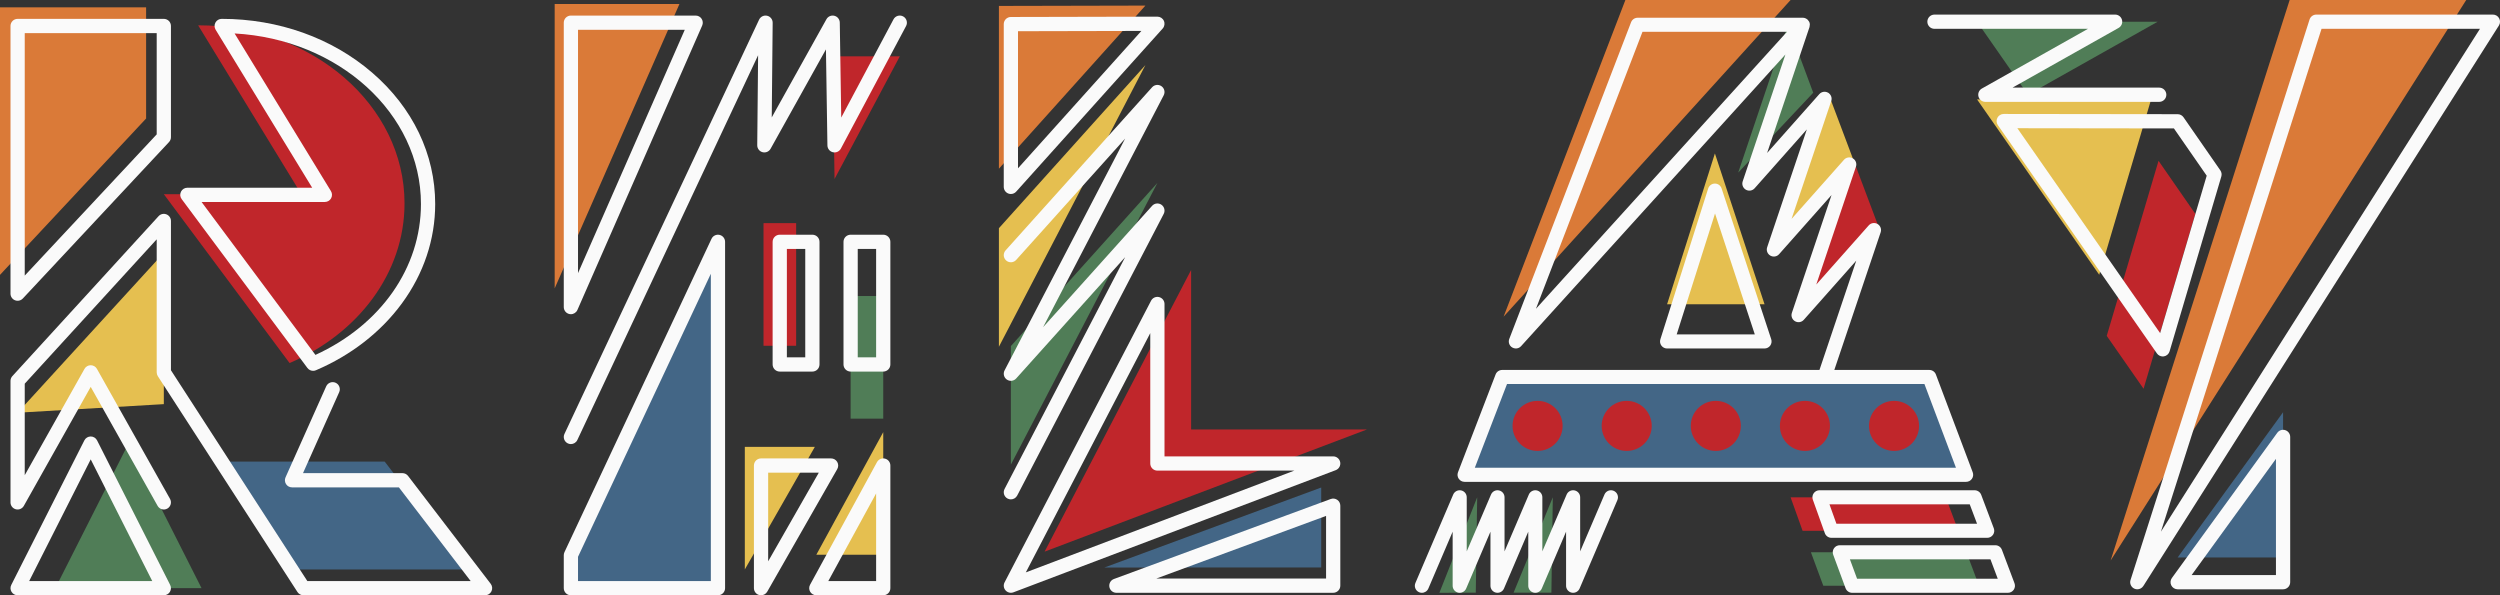 <?xml version="1.0" encoding="UTF-8" standalone="no"?>
<!DOCTYPE svg PUBLIC "-//W3C//DTD SVG 1.1//EN" "http://www.w3.org/Graphics/SVG/1.1/DTD/svg11.dtd">
<svg width="100%" height="100%" viewBox="0 0 13898 3309" version="1.1" xmlns="http://www.w3.org/2000/svg" xmlns:xlink="http://www.w3.org/1999/xlink" xml:space="preserve" xmlns:serif="http://www.serif.com/" style="fill-rule:evenodd;clip-rule:evenodd;stroke-linejoin:round;stroke-miterlimit:2;">
    <rect x="0" y="0" width="13898" height="3309" fill="#333333" stroke="none"/>
    <g transform="matrix(1,0,0,1,-1811.35,-839.013)">
        <g transform="matrix(4.167,0,0,4.167,8333.33,0)">
            <g id="Y" transform="matrix(1,0,0,1,-931.87,-5.548)">
                <g transform="matrix(1,0,0,1,1719.33,-1.333)">
                    <path d="M702.022,208.245L463.183,955.985L937.573,208.245L702.022,208.245Z" style="fill:rgb(218,122,56);fill-rule:nonzero;"/>
                </g>
                <g transform="matrix(1,0,0,1,1719.33,-1.333)">
                    <path d="M552.594,951.96L693.244,951.96L693.244,758.175L552.594,951.96Z" style="fill:rgb(67,102,134);fill-rule:nonzero;"/>
                </g>
                <g transform="matrix(1,0,0,1,1719.33,-1.333)">
                    <path d="M284.95,237.181L525.955,237.181L352.845,334.626L284.95,237.181Z" style="fill:rgb(80,125,87);fill-rule:nonzero;"/>
                </g>
                <g transform="matrix(1,0,0,1,1719.33,-1.333)">
                    <path d="M517,341.131L284.95,340.827L447.977,574.808L517.083,341.25L517,341.131Z" style="fill:rgb(229,191,80);fill-rule:nonzero;"/>
                </g>
                <g transform="matrix(1,0,0,1,1719.33,-1.333)">
                    <path d="M576.178,493.531L527.093,422.756L457.987,656.314L507.14,726.86L576.178,493.531Z" style="fill:rgb(192,38,43);fill-rule:nonzero;"/>
                </g>
                <g transform="matrix(1,0,0,1,1719.33,-1.333)">
                    <path d="M338.758,379.287L529.221,652.644L591.359,442.632L547.617,379.561L338.758,379.287ZM532.723,683.789C529.648,683.789 526.723,682.294 524.93,679.72L312.75,375.194C310.725,372.289 310.485,368.499 312.126,365.361C313.764,362.228 317.008,360.263 320.544,360.263L320.556,360.263L552.607,360.568C555.717,360.571 558.628,362.098 560.4,364.653L609.568,435.546C611.209,437.913 611.688,440.895 610.871,443.656L541.834,676.984C540.798,680.486 537.846,683.084 534.242,683.667C533.735,683.749 533.226,683.789 532.723,683.789Z" style="fill:rgb(250,250,250);fill-rule:nonzero;"/>
                </g>
                <g transform="matrix(1,0,0,1,1719.33,-1.333)">
                    <path d="M744.553,246.681L530.269,917.549L955.889,246.681L744.553,246.681ZM498.771,994.422C497.419,994.422 496.05,994.133 494.754,993.527C490.425,991.504 488.273,986.581 489.727,982.03L728.565,234.29C729.823,230.353 733.482,227.681 737.615,227.681L973.167,227.681C976.632,227.681 979.822,229.567 981.491,232.604C983.161,235.64 983.045,239.344 981.188,242.27L506.799,990.01C505.005,992.837 501.936,994.422 498.771,994.422Z" style="fill:rgb(250,250,250);fill-rule:nonzero;"/>
                </g>
                <g transform="matrix(1,0,0,1,1719.33,-1.333)">
                    <path d="M571.228,975.421L683.744,975.421L683.744,820.398L571.228,975.421ZM693.244,994.421L552.594,994.421C549.022,994.421 545.753,992.418 544.131,989.236C542.508,986.054 542.808,982.231 544.905,979.341L685.555,785.556C687.972,782.224 692.261,780.827 696.177,782.1C700.092,783.371 702.744,787.02 702.744,791.136L702.744,984.921C702.744,990.168 698.491,994.421 693.244,994.421Z" style="fill:rgb(250,250,250);fill-rule:nonzero;"/>
                </g>
                <g transform="matrix(1,0,0,1,1719.33,-1.333)">
                    <path d="M528.013,344.126L296.062,344.126C291.743,344.126 287.967,341.212 286.872,337.035C285.777,332.857 287.638,328.466 291.402,326.348L432.928,246.681L228.167,246.681C222.92,246.681 218.667,242.427 218.667,237.181C218.667,231.934 222.92,227.681 228.167,227.681L469.172,227.681C473.49,227.681 477.266,230.594 478.361,234.772C479.456,238.95 477.595,243.34 473.832,245.459L332.305,325.126L528.013,325.126C533.259,325.126 537.513,329.379 537.513,334.626C537.513,339.873 533.259,344.126 528.013,344.126Z" style="fill:rgb(250,250,250);fill-rule:nonzero;"/>
                </g>
            </g>
        </g>
        <g transform="matrix(4.167,0,0,4.167,8333.33,0)">
            <g id="A" transform="matrix(1,0,0,1,-596.98,-27.794)">
                <g transform="matrix(1,0,0,1,719.015,35.072)">
                    <path d="M481.242,194.085L318.755,616.55L701.635,194.085L481.242,194.085Z" style="fill:rgb(218,122,56);fill-rule:nonzero;"/>
                </g>
                <g transform="matrix(1,0,0,1,719.015,35.072)">
                    <path d="M701.635,857.518L908.63,857.518L925.453,902.194L717.655,902.194L701.635,857.518Z" style="fill:rgb(192,38,43);fill-rule:nonzero;"/>
                </g>
                <g transform="matrix(1,0,0,1,719.015,35.072)">
                    <path d="M698.143,227.133L631.744,424.352L731.84,317.763L698.143,227.133Z" style="fill:rgb(80,125,87);fill-rule:nonzero;"/>
                </g>
                <g transform="matrix(1,0,0,1,719.015,35.072)">
                    <path d="M316.871,697.009L886.712,697.009L935.849,827.5L266.682,827.5L316.871,697.009Z" style="fill:rgb(67,102,134);fill-rule:nonzero;"/>
                </g>
                <g transform="matrix(1,0,0,1,719.015,35.072)">
                    <path d="M397.502,762.254C397.502,780.7 382.549,795.653 364.104,795.653C345.658,795.653 330.705,780.7 330.705,762.254C330.705,743.809 345.658,728.856 364.104,728.856C382.549,728.856 397.502,743.809 397.502,762.254Z" style="fill:rgb(192,38,43);fill-rule:nonzero;"/>
                </g>
                <g transform="matrix(1,0,0,1,719.015,35.072)">
                    <path d="M516.388,762.254C516.388,780.7 501.435,795.653 482.989,795.653C464.544,795.653 449.591,780.7 449.591,762.254C449.591,743.809 464.544,728.856 482.989,728.856C501.435,728.856 516.388,743.809 516.388,762.254Z" style="fill:rgb(192,38,43);fill-rule:nonzero;"/>
                </g>
                <g transform="matrix(1,0,0,1,719.015,35.072)">
                    <path d="M635.273,762.254C635.273,780.7 620.32,795.653 601.874,795.653C583.429,795.653 568.476,780.7 568.476,762.254C568.476,743.809 583.429,728.856 601.874,728.856C620.32,728.856 635.273,743.809 635.273,762.254Z" style="fill:rgb(192,38,43);fill-rule:nonzero;"/>
                </g>
                <g transform="matrix(1,0,0,1,719.015,35.072)">
                    <path d="M754.158,762.254C754.158,780.7 739.205,795.653 720.76,795.653C702.314,795.653 687.361,780.7 687.361,762.254C687.361,743.809 702.314,728.856 720.76,728.856C739.205,728.856 754.158,743.809 754.158,762.254Z" style="fill:rgb(192,38,43);fill-rule:nonzero;"/>
                </g>
                <g transform="matrix(1,0,0,1,719.015,35.072)">
                    <path d="M873.044,762.254C873.044,780.7 858.091,795.653 839.645,795.653C821.2,795.653 806.247,780.7 806.247,762.254C806.247,743.809 821.2,728.856 839.645,728.856C858.091,728.856 873.044,743.809 873.044,762.254Z" style="fill:rgb(192,38,43);fill-rule:nonzero;"/>
                </g>
                <g transform="matrix(1,0,0,1,719.015,35.072)">
                    <path d="M600.669,398.766L536.86,600L666.889,600L600.669,398.766Z" style="fill:rgb(229,191,80);fill-rule:nonzero;"/>
                </g>
                <g transform="matrix(1,0,0,1,719.015,35.072)">
                    <path d="M751.683,317.763L681.792,519.494L784.645,405.318L751.683,317.763Z" style="fill:rgb(229,191,80);fill-rule:nonzero;"/>
                </g>
                <g transform="matrix(1,0,0,1,719.015,35.072)">
                    <path d="M784.645,405.318L717.986,608.028L817.614,492.873L784.645,405.318Z" style="fill:rgb(192,38,43);fill-rule:nonzero;"/>
                </g>
                <g transform="matrix(1,0,0,1,719.015,35.072)">
                    <path d="M233.079,984.928L283.529,857.518L281.647,984.738L233.079,984.928Z" style="fill:rgb(80,125,87);fill-rule:nonzero;"/>
                </g>
                <g transform="matrix(1,0,0,1,719.015,35.072)">
                    <path d="M332.088,984.738L384.416,857.518L382.534,984.738L332.088,984.738Z" style="fill:rgb(80,125,87);fill-rule:nonzero;"/>
                </g>
                <g transform="matrix(1,0,0,1,719.015,35.072)">
                    <path d="M728.753,930.86L936.247,930.86L953.07,975.536L745.272,975.536L728.753,930.86Z" style="fill:rgb(80,125,87);fill-rule:nonzero;"/>
                </g>
                <g transform="matrix(1,0,0,1,719.015,35.072)">
                    <path d="M323.32,706.4L880.211,706.4L922.273,818.105L280.359,818.105L323.32,706.4ZM504.044,236.525L696.797,236.525L361.933,606.009L504.044,236.525ZM266.685,836.891L935.85,836.891C938.932,836.891 941.818,835.381 943.574,832.843C945.329,830.305 945.726,827.076 944.638,824.189L895.5,693.698C894.124,690.035 890.62,687.613 886.712,687.613L759.989,687.613L821.809,503.997C823.234,499.765 821.479,495.111 817.614,492.873C813.755,490.641 808.844,491.43 805.878,494.769L735.911,573.658L788.841,416.442C790.265,412.21 788.51,407.556 784.645,405.318C780.786,403.067 775.876,403.868 772.91,407.214L702.949,486.103L755.878,328.887C757.303,324.655 755.548,320.001 751.683,317.763C747.812,315.519 742.907,316.314 739.948,319.659L670.311,398.175L726.891,230.129C726.951,229.95 726.91,229.768 726.959,229.587C727.194,228.731 727.302,227.863 727.287,226.973C727.282,226.722 727.324,226.475 727.3,226.227C727.204,225.242 726.987,224.264 726.573,223.328C726.541,223.255 726.483,223.203 726.448,223.131C726.341,222.903 726.177,222.718 726.051,222.5C725.621,221.753 725.117,221.081 724.515,220.491C724.28,220.258 724.039,220.053 723.778,219.844C723.044,219.261 722.245,218.794 721.37,218.451C721.227,218.396 721.13,218.278 720.984,218.228C720.94,218.214 720.896,218.226 720.853,218.213C719.939,217.919 718.981,217.739 717.987,217.739L497.592,217.739C493.703,217.739 490.223,220.13 488.823,223.762L326.335,646.23C324.715,650.45 326.329,655.226 330.182,657.598C331.705,658.54 333.411,658.993 335.099,658.993C337.679,658.993 340.23,657.935 342.064,655.904L694.723,266.785L637.746,436.011C636.321,440.243 638.076,444.897 641.941,447.135C645.819,449.392 650.723,448.585 653.677,445.24L723.313,366.723L670.384,523.939C668.959,528.171 670.715,532.825 674.579,535.063C678.469,537.314 683.355,536.519 686.315,533.167L756.276,454.278L703.347,611.494C701.922,615.726 703.677,620.38 707.542,622.618C711.419,624.881 716.317,624.074 719.277,620.722L789.244,541.833L740.162,687.613L316.869,687.613C312.979,687.613 309.499,690.004 308.099,693.637L257.915,824.128C256.808,827.015 257.187,830.262 258.943,832.818C260.691,835.368 263.591,836.891 266.685,836.891Z" style="fill:rgb(250,250,250);fill-rule:nonzero;"/>
                </g>
                <g transform="matrix(1,0,0,1,719.015,35.072)">
                    <path d="M790.339,966.141L780.768,940.255L968.268,940.255L978.016,966.141L790.339,966.141ZM1000.38,972.226L983.556,927.553C982.18,923.89 978.676,921.468 974.768,921.468L767.277,921.468C764.201,921.468 761.327,922.972 759.572,925.492C757.811,928.018 757.401,931.234 758.465,934.121L774.983,978.794C776.347,982.482 779.863,984.928 783.795,984.928L991.592,984.928C994.674,984.928 997.561,983.417 999.316,980.879C1001.07,978.342 1001.47,975.106 1000.38,972.226Z" style="fill:rgb(250,250,250);fill-rule:nonzero;"/>
                </g>
                <g transform="matrix(1,0,0,1,719.015,35.072)">
                    <path d="M762.789,892.799L753.505,866.912L940.65,866.912L950.398,892.799L762.789,892.799ZM971.699,907.537C973.454,904.999 973.851,901.764 972.763,898.884L955.939,854.21C954.563,850.547 951.059,848.125 947.151,848.125L740.155,848.125C737.098,848.125 734.236,849.611 732.474,852.113C730.713,854.614 730.279,857.812 731.313,860.693L747.335,905.366C748.674,909.096 752.215,911.585 756.178,911.585L963.975,911.585C967.057,911.585 969.943,910.075 971.699,907.537Z" style="fill:rgb(250,250,250);fill-rule:nonzero;"/>
                </g>
                <g transform="matrix(1,0,0,1,719.015,35.072)">
                    <path d="M465.657,848.884C460.881,846.81 455.365,849.055 453.329,853.825L420.911,929.663L420.911,857.519C420.911,853.054 417.773,849.214 413.401,848.315C409.047,847.416 404.637,849.715 402.882,853.825L370.47,929.656L370.47,857.519C370.47,853.054 367.333,849.214 362.961,848.315C358.625,847.434 354.191,849.715 352.442,853.825L320.024,929.663L320.024,857.519C320.024,853.054 316.887,849.214 312.514,848.315C308.136,847.416 303.745,849.715 301.996,853.825L269.584,929.656L269.584,857.519C269.584,853.054 266.447,849.214 262.074,848.315C257.751,847.434 253.311,849.715 251.556,853.825L201.109,971.841C199.067,976.611 201.28,982.133 206.051,984.17C207.255,984.689 208.509,984.928 209.738,984.928C213.389,984.928 216.857,982.794 218.379,979.228L250.797,903.391L250.797,975.535C250.797,979.999 253.934,983.839 258.307,984.738C262.68,985.619 267.077,983.332 268.826,979.228L301.237,903.397L301.237,975.535C301.237,979.999 304.375,983.839 308.747,984.738C313.077,985.625 317.505,983.338 319.266,979.228L351.684,903.391L351.684,975.535C351.684,979.999 354.821,983.839 359.194,984.738C363.548,985.619 367.957,983.332 369.712,979.228L402.124,903.397L402.124,975.535C402.124,979.999 405.261,983.839 409.634,984.738C413.951,985.625 418.397,983.338 420.152,979.228L470.599,861.212C472.641,856.442 470.427,850.92 465.657,848.884Z" style="fill:rgb(250,250,250);fill-rule:nonzero;"/>
                </g>
                <g transform="matrix(1,0,0,1,719.015,35.072)">
                    <path d="M600.833,478.917L653.909,640.206L549.69,640.206L600.833,478.917ZM666.886,658.993C669.901,658.993 672.727,657.55 674.494,655.109C676.261,652.663 676.75,649.526 675.809,646.664L609.591,445.429C608.325,441.576 604.723,438.971 600.668,438.971L600.619,438.971C596.54,438.996 592.944,441.644 591.715,445.527L527.907,646.762C527.001,649.618 527.509,652.731 529.283,655.146C531.05,657.562 533.863,658.993 536.86,658.993L666.886,658.993Z" style="fill:rgb(250,250,250);fill-rule:nonzero;"/>
                </g>
            </g>
        </g>
        <g transform="matrix(4.167,0,0,4.167,8333.33,0)">
            <g id="L" transform="matrix(1,0,0,1,-267.022,0.507)">
                <g transform="matrix(1,0,0,1,-320.667,-1.333)">
                    <path d="M611.608,562.349L611.608,775.146L846.153,775.146L416.153,938.118L611.608,562.349Z" style="fill:rgb(192,38,43);fill-rule:nonzero;"/>
                </g>
                <g transform="matrix(1,0,0,1,-320.667,-1.333)">
                    <path d="M785.18,852.559L785.18,959.258L495.933,959.283L785.18,852.559Z" style="fill:rgb(67,102,134);fill-rule:nonzero;"/>
                </g>
                <g transform="matrix(1,0,0,1,-320.667,-1.333)">
                    <path d="M371.156,663.848L566.611,446.242L371.156,822.01L371.156,663.848Z" style="fill:rgb(80,125,87);fill-rule:nonzero;"/>
                </g>
                <g transform="matrix(1,0,0,1,-320.667,-1.333)">
                    <path d="M355.18,506.617L550.635,289.011L355.18,664.779L355.18,506.617Z" style="fill:rgb(229,191,80);fill-rule:nonzero;"/>
                </g>
                <g transform="matrix(1,0,0,1,-320.667,-1.333)">
                    <path d="M550.635,209.634L355.18,427.241L355.18,210.089L550.635,209.634Z" style="fill:rgb(218,122,56);fill-rule:nonzero;"/>
                </g>
                <g transform="matrix(1,0,0,1,-320.667,-1.333)">
                    <path d="M557.111,646.591L391.075,965.799L749.285,830.036L566.611,830.036C561.364,830.036 557.111,825.783 557.111,820.536L557.111,646.591ZM371.158,993.008C368.496,993.009 365.894,991.888 364.056,989.819C361.438,986.875 360.91,982.62 362.727,979.124L558.183,603.355C560.203,599.472 564.616,597.471 568.867,598.511C573.12,599.551 576.111,603.362 576.111,607.739L576.111,811.036L801.156,811.036C805.743,811.036 809.674,814.313 810.5,818.825C811.327,823.336 808.812,827.794 804.523,829.42L374.522,992.392C373.426,992.807 372.286,993.008 371.158,993.008Z" style="fill:rgb(250,250,250);fill-rule:nonzero;"/>
                </g>
                <g transform="matrix(1,0,0,1,-320.667,-1.333)">
                    <path d="M791.656,890.439L565.113,974.027L791.656,974.009L791.656,890.439ZM511.91,993.032C507.308,993.032 503.367,989.733 502.557,985.203C501.748,980.672 504.303,976.213 508.621,974.619L797.868,867.895C800.78,866.82 804.039,867.238 806.587,869.015C809.136,870.791 810.656,873.702 810.656,876.809L810.656,983.508C810.656,988.754 806.403,993.008 801.157,993.008L511.91,993.032Z" style="fill:rgb(250,250,250);fill-rule:nonzero;"/>
                </g>
                <g transform="matrix(1,0,0,1,-320.667,-1.333)">
                    <path d="M371.148,868.395C369.671,868.395 368.173,868.05 366.772,867.321C362.117,864.9 360.307,859.164 362.727,854.51L523.601,545.227L378.224,707.08C375.026,710.638 369.68,711.267 365.747,708.541C361.813,705.817 360.519,700.593 362.727,696.348L523.601,387.065L378.224,548.918C374.717,552.822 368.711,553.144 364.808,549.637C360.904,546.131 360.582,540.125 364.088,536.222L559.543,318.615C562.74,315.056 568.086,314.43 572.019,317.153C575.953,319.878 577.247,325.103 575.039,329.347L414.166,638.63L559.543,476.777C562.74,473.218 568.086,472.591 572.019,475.315C575.953,478.04 577.247,483.265 575.039,487.509L379.584,863.277C377.891,866.531 374.578,868.395 371.148,868.395Z" style="fill:rgb(250,250,250);fill-rule:nonzero;"/>
                </g>
                <g transform="matrix(1,0,0,1,-320.667,-1.333)">
                    <path d="M380.656,243.817L380.656,426.697L545.264,243.434L380.656,243.817ZM371.154,460.991C370.014,460.991 368.863,460.785 367.757,460.361C364.082,458.953 361.656,455.425 361.656,451.49L361.656,234.339C361.656,229.101 365.895,224.851 371.134,224.839L566.589,224.384L566.611,224.384C570.356,224.384 573.753,226.584 575.283,230.004C576.815,233.431 576.187,237.439 573.678,240.232L378.223,457.838C376.386,459.884 373.799,460.991 371.154,460.991Z" style="fill:rgb(250,250,250);fill-rule:nonzero;"/>
                </g>
            </g>
        </g>
        <g transform="matrix(4.167,0,0,4.167,8333.33,0)">
            <g id="E">
                <g transform="matrix(1,0,0,1,-1184.8,7.478)">
                    <path d="M359.637,199.202L359.637,578.606L526.09,199.202L359.637,199.202Z" style="fill:rgb(218,122,56);fill-rule:nonzero;"/>
                </g>
                <g transform="matrix(1,0,0,1,-1184.8,7.478)">
                    <path d="M730.506,269.056L733.014,432.645L820.052,269.056L730.506,269.056Z" style="fill:rgb(192,38,43);fill-rule:nonzero;"/>
                </g>
                <g transform="matrix(1,0,0,1,-1184.8,7.478)">
                    <path d="M577.478,516.498L381.281,934.546L381.281,978.527L577.478,978.527L577.478,516.498Z" style="fill:rgb(67,102,134);fill-rule:nonzero;"/>
                </g>
                <g transform="matrix(1,0,0,1,-1184.8,7.478)">
                    <rect x="754.462" y="588.793" width="43.528" height="163.59" style="fill:rgb(80,125,87);fill-rule:nonzero;"/>
                </g>
                <g transform="matrix(1,0,0,1,-1184.8,7.478)">
                    <rect x="638.267" y="491.561" width="43.529" height="163.589" style="fill:rgb(192,38,43);fill-rule:nonzero;"/>
                </g>
                <g transform="matrix(1,0,0,1,-1184.8,7.478)">
                    <path d="M797.99,770.376L797.99,933.966L708.698,933.966L797.99,770.376Z" style="fill:rgb(229,191,80);fill-rule:nonzero;"/>
                </g>
                <g transform="matrix(1,0,0,1,-1184.8,7.478)">
                    <path d="M706.748,790L613.315,953.59L613.315,790L706.748,790Z" style="fill:rgb(229,191,80);fill-rule:nonzero;"/>
                </g>
                <g transform="matrix(1,0,0,1,-1184.8,7.478)">
                    <path d="M390.781,233.639L390.781,558.244L533.193,233.639L390.781,233.639ZM381.285,613.045C380.639,613.045 379.985,612.979 379.332,612.842C374.932,611.919 371.781,608.039 371.781,603.544L371.781,224.139C371.781,218.892 376.035,214.639 381.281,214.639L547.734,214.639C550.942,214.639 553.933,216.258 555.688,218.943C557.442,221.629 557.723,225.018 556.434,227.956L389.981,607.361C388.443,610.866 384.992,613.045 381.285,613.045Z" style="fill:rgb(250,250,250);fill-rule:nonzero;"/>
                </g>
                <g transform="matrix(1,0,0,1,-1184.8,7.478)">
                    <path d="M381.275,786.33C379.922,786.33 378.547,786.04 377.241,785.427C372.493,783.196 370.452,777.537 372.683,772.788L632.361,220.099C634.261,216.057 638.719,213.883 643.074,214.877C647.428,215.871 650.503,219.764 650.46,224.231L649.241,350.505L722.206,219.516C724.298,215.76 728.651,213.873 732.823,214.926C736.993,215.975 739.938,219.694 740.005,223.993L741.948,350.712L811.666,219.677C814.13,215.044 819.883,213.288 824.514,215.752C829.146,218.217 830.904,223.97 828.439,228.601L741.401,392.19C739.365,396.015 734.998,397.976 730.786,396.962C726.573,395.946 723.582,392.206 723.515,387.873L721.55,259.738L647.68,392.35C645.567,396.145 641.148,398.023 636.949,396.91C632.75,395.798 629.84,391.979 629.881,387.636L631.04,267.592L389.88,780.868C388.262,784.311 384.842,786.33 381.275,786.33Z" style="fill:rgb(250,250,250);fill-rule:nonzero;"/>
                </g>
                <g transform="matrix(1,0,0,1,-1184.8,7.478)">
                    <path d="M390.781,969.028L567.978,969.028L567.978,559.101L390.781,936.664L390.781,969.028ZM577.478,988.028L381.281,988.028C376.035,988.028 371.781,983.775 371.781,978.528L371.781,934.546C371.781,933.151 372.089,931.773 372.681,930.51L568.878,512.462C570.769,508.434 575.205,506.262 579.546,507.226C583.889,508.195 586.978,512.048 586.978,516.498L586.978,978.528C586.978,983.775 582.725,988.028 577.478,988.028Z" style="fill:rgb(250,250,250);fill-rule:nonzero;"/>
                </g>
                <g transform="matrix(1,0,0,1,-1184.8,7.478)">
                    <path d="M763.963,670.588L788.491,670.588L788.491,525.998L763.963,525.998L763.963,670.588ZM797.991,689.588L754.463,689.588C749.215,689.588 744.963,685.335 744.963,680.088L744.963,516.498C744.963,511.252 749.215,506.998 754.463,506.998L797.991,506.998C803.238,506.998 807.491,511.252 807.491,516.498L807.491,680.088C807.491,685.335 803.238,689.588 797.991,689.588Z" style="fill:rgb(250,250,250);fill-rule:nonzero;"/>
                </g>
                <g transform="matrix(1,0,0,1,-1184.8,7.478)">
                    <path d="M669.412,670.588L693.94,670.588L693.94,525.998L669.412,525.998L669.412,670.588ZM703.44,689.588L659.912,689.588C654.665,689.588 650.412,685.335 650.412,680.088L650.412,516.498C650.412,511.252 654.665,506.998 659.912,506.998L703.44,506.998C708.687,506.998 712.94,511.252 712.94,516.498L712.94,680.088C712.94,685.335 708.687,689.588 703.44,689.588Z" style="fill:rgb(250,250,250);fill-rule:nonzero;"/>
                </g>
                <g transform="matrix(1,0,0,1,-1184.8,7.478)">
                    <path d="M724.707,969.028L788.491,969.028L788.491,852.171L724.707,969.028ZM797.991,988.028L708.698,988.028C705.344,988.028 702.24,986.26 700.528,983.376C698.817,980.492 698.753,976.919 700.359,973.976L789.652,810.386C791.732,806.574 796.131,804.66 800.339,805.733C804.547,806.806 807.491,810.596 807.491,814.938L807.491,978.528C807.491,983.775 803.238,988.028 797.991,988.028Z" style="fill:rgb(250,250,250);fill-rule:nonzero;"/>
                </g>
                <g transform="matrix(1,0,0,1,-1184.8,7.478)">
                    <path d="M644.46,824.438L644.46,942.74L712.026,824.438L644.46,824.438ZM634.961,988.029C634.151,988.029 633.333,987.925 632.522,987.709C628.358,986.605 625.46,982.835 625.46,978.528L625.46,814.938C625.46,809.691 629.713,805.438 634.96,805.438L728.392,805.438C731.778,805.438 734.909,807.24 736.608,810.168C738.308,813.097 738.321,816.709 736.641,819.65L643.209,983.24C641.488,986.252 638.308,988.029 634.961,988.029Z" style="fill:rgb(250,250,250);fill-rule:nonzero;"/>
                </g>
            </g>
        </g>
        <g transform="matrix(4.167,0,0,4.167,8333.33,0)">
            <g id="R" transform="matrix(1,0,0,1,14.725,3.302)">
                <g transform="matrix(1,0,0,1,-1852.29,-1.333)">
                    <path d="M272.29,209.127L272.29,566.224L467.345,357.48L467.345,209.127L272.29,209.127Z" style="fill:rgb(218,122,56);fill-rule:nonzero;"/>
                </g>
                <g transform="matrix(1,0,0,1,-1852.29,-1.333)">
                    <path d="M541.298,984.039L346.243,984.039L443.771,791.182L541.298,984.039Z" style="fill:rgb(80,125,87);fill-rule:nonzero;"/>
                </g>
                <g transform="matrix(1,0,0,1,-1852.29,-1.333)">
                    <path d="M490.971,458.433L674.429,458.433L536.762,233.15C688.825,233.15 812.095,339.502 812.095,470.695C812.095,564.097 749.614,644.909 658.744,683.715L490.971,458.433Z" style="fill:rgb(192,38,43);fill-rule:nonzero;"/>
                </g>
                <g transform="matrix(1,0,0,1,-1852.29,-1.333)">
                    <path d="M560.477,815.171L653.609,959.127L895.917,959.127L785.636,815.17L638.384,815.17L560.477,815.171Z" style="fill:rgb(67,102,134);fill-rule:nonzero;"/>
                </g>
                <g transform="matrix(1,0,0,1,-1852.29,-1.333)">
                    <path d="M295.916,749.981L490.971,536.611L490.971,738.545L295.916,749.981Z" style="fill:rgb(229,191,80);fill-rule:nonzero;"/>
                </g>
                <g transform="matrix(1,0,0,1,-1852.29,-1.333)">
                    <path d="M305.416,243.539L305.416,567.055L481.472,378.644L481.472,243.539L305.416,243.539ZM295.914,600.637C294.744,600.637 293.562,600.42 292.43,599.974C288.801,598.542 286.416,595.037 286.416,591.136L286.416,234.039C286.416,228.793 290.67,224.539 295.916,224.539L490.972,224.539C496.218,224.539 500.472,228.793 500.472,234.039L500.472,382.391C500.472,384.8 499.557,387.118 497.913,388.877L302.858,597.622C301.025,599.584 298.496,600.637 295.914,600.637Z" style="fill:rgb(250,250,250);fill-rule:nonzero;"/>
                </g>
                <g transform="matrix(1,0,0,1,-1852.29,-1.333)">
                    <path d="M311.366,974.539L475.522,974.539L393.444,812.234L311.366,974.539ZM490.972,993.539L295.916,993.539C292.616,993.539 289.553,991.826 287.824,989.015C286.095,986.204 285.95,982.697 287.439,979.752L384.966,786.895C386.583,783.697 389.861,781.682 393.444,781.682C397.026,781.682 400.305,783.697 401.921,786.895L499.449,979.752C500.938,982.697 500.793,986.204 499.064,989.015C497.335,991.826 494.272,993.539 490.972,993.539Z" style="fill:rgb(250,250,250);fill-rule:nonzero;"/>
                </g>
                <g transform="matrix(1,0,0,1,-1852.29,-1.333)">
                    <path d="M541.298,468.823L693.243,672.852C780.272,633.039 834.002,556.52 834.002,471.585C834.002,350.806 723.979,251.656 585.397,244.013L713.943,454.369C715.735,457.301 715.803,460.972 714.122,463.969C712.441,466.967 709.273,468.823 705.836,468.823L541.298,468.823ZM690.155,694.106C687.222,694.106 684.369,692.745 682.532,690.279L514.758,464.997C512.612,462.115 512.276,458.27 513.888,455.06C515.5,451.849 518.786,449.823 522.378,449.823L688.898,449.823L560.062,238.993C558.271,236.061 558.202,232.389 559.883,229.392C561.564,226.395 564.732,224.539 568.169,224.539C643.991,224.539 715.337,250.068 769.065,296.422C823.193,343.121 853.002,405.328 853.002,471.585C853.002,518.756 837.634,564.611 808.559,604.193C780.428,642.49 740.774,673.317 693.881,693.341C692.674,693.858 691.407,694.106 690.155,694.106Z" style="fill:rgb(250,250,250);fill-rule:nonzero;"/>
                </g>
                <g transform="matrix(1,0,0,1,-1852.29,-1.333)">
                    <path d="M919.543,993.539L677.236,993.539C674.013,993.539 671.01,991.905 669.259,989.199L482.996,701.287C482.001,699.75 481.472,697.958 481.472,696.127L481.472,518.664L305.416,711.249L305.416,833.325L385.163,691.472C386.845,688.48 390.011,686.627 393.444,686.627C396.877,686.627 400.042,688.48 401.725,691.472L499.253,864.955C501.824,869.529 500.201,875.32 495.627,877.892C491.054,880.463 485.262,878.839 482.69,874.266L393.444,715.513L304.198,874.266C302.08,878.031 297.688,879.892 293.51,878.801C289.331,877.706 286.416,873.931 286.416,869.611L286.416,707.562C286.416,705.19 287.304,702.903 288.905,701.152L483.96,487.782C486.604,484.888 490.756,483.918 494.41,485.336C498.064,486.755 500.472,490.272 500.472,494.192L500.472,693.323L682.405,974.539L900.298,974.539L804.574,849.582L662.01,849.582C658.79,849.582 655.79,847.952 654.039,845.251C652.288,842.55 652.024,839.146 653.336,836.206L707.587,714.808C709.728,710.018 715.347,707.869 720.137,710.01C724.927,712.152 727.075,717.77 724.935,722.56L676.661,830.582L809.263,830.582C812.219,830.582 815.007,831.958 816.804,834.305L927.084,978.262C929.284,981.132 929.662,985.002 928.062,988.244C926.461,991.487 923.16,993.539 919.543,993.539Z" style="fill:rgb(250,250,250);fill-rule:nonzero;"/>
                </g>
            </g>
        </g>
    </g>
</svg>
